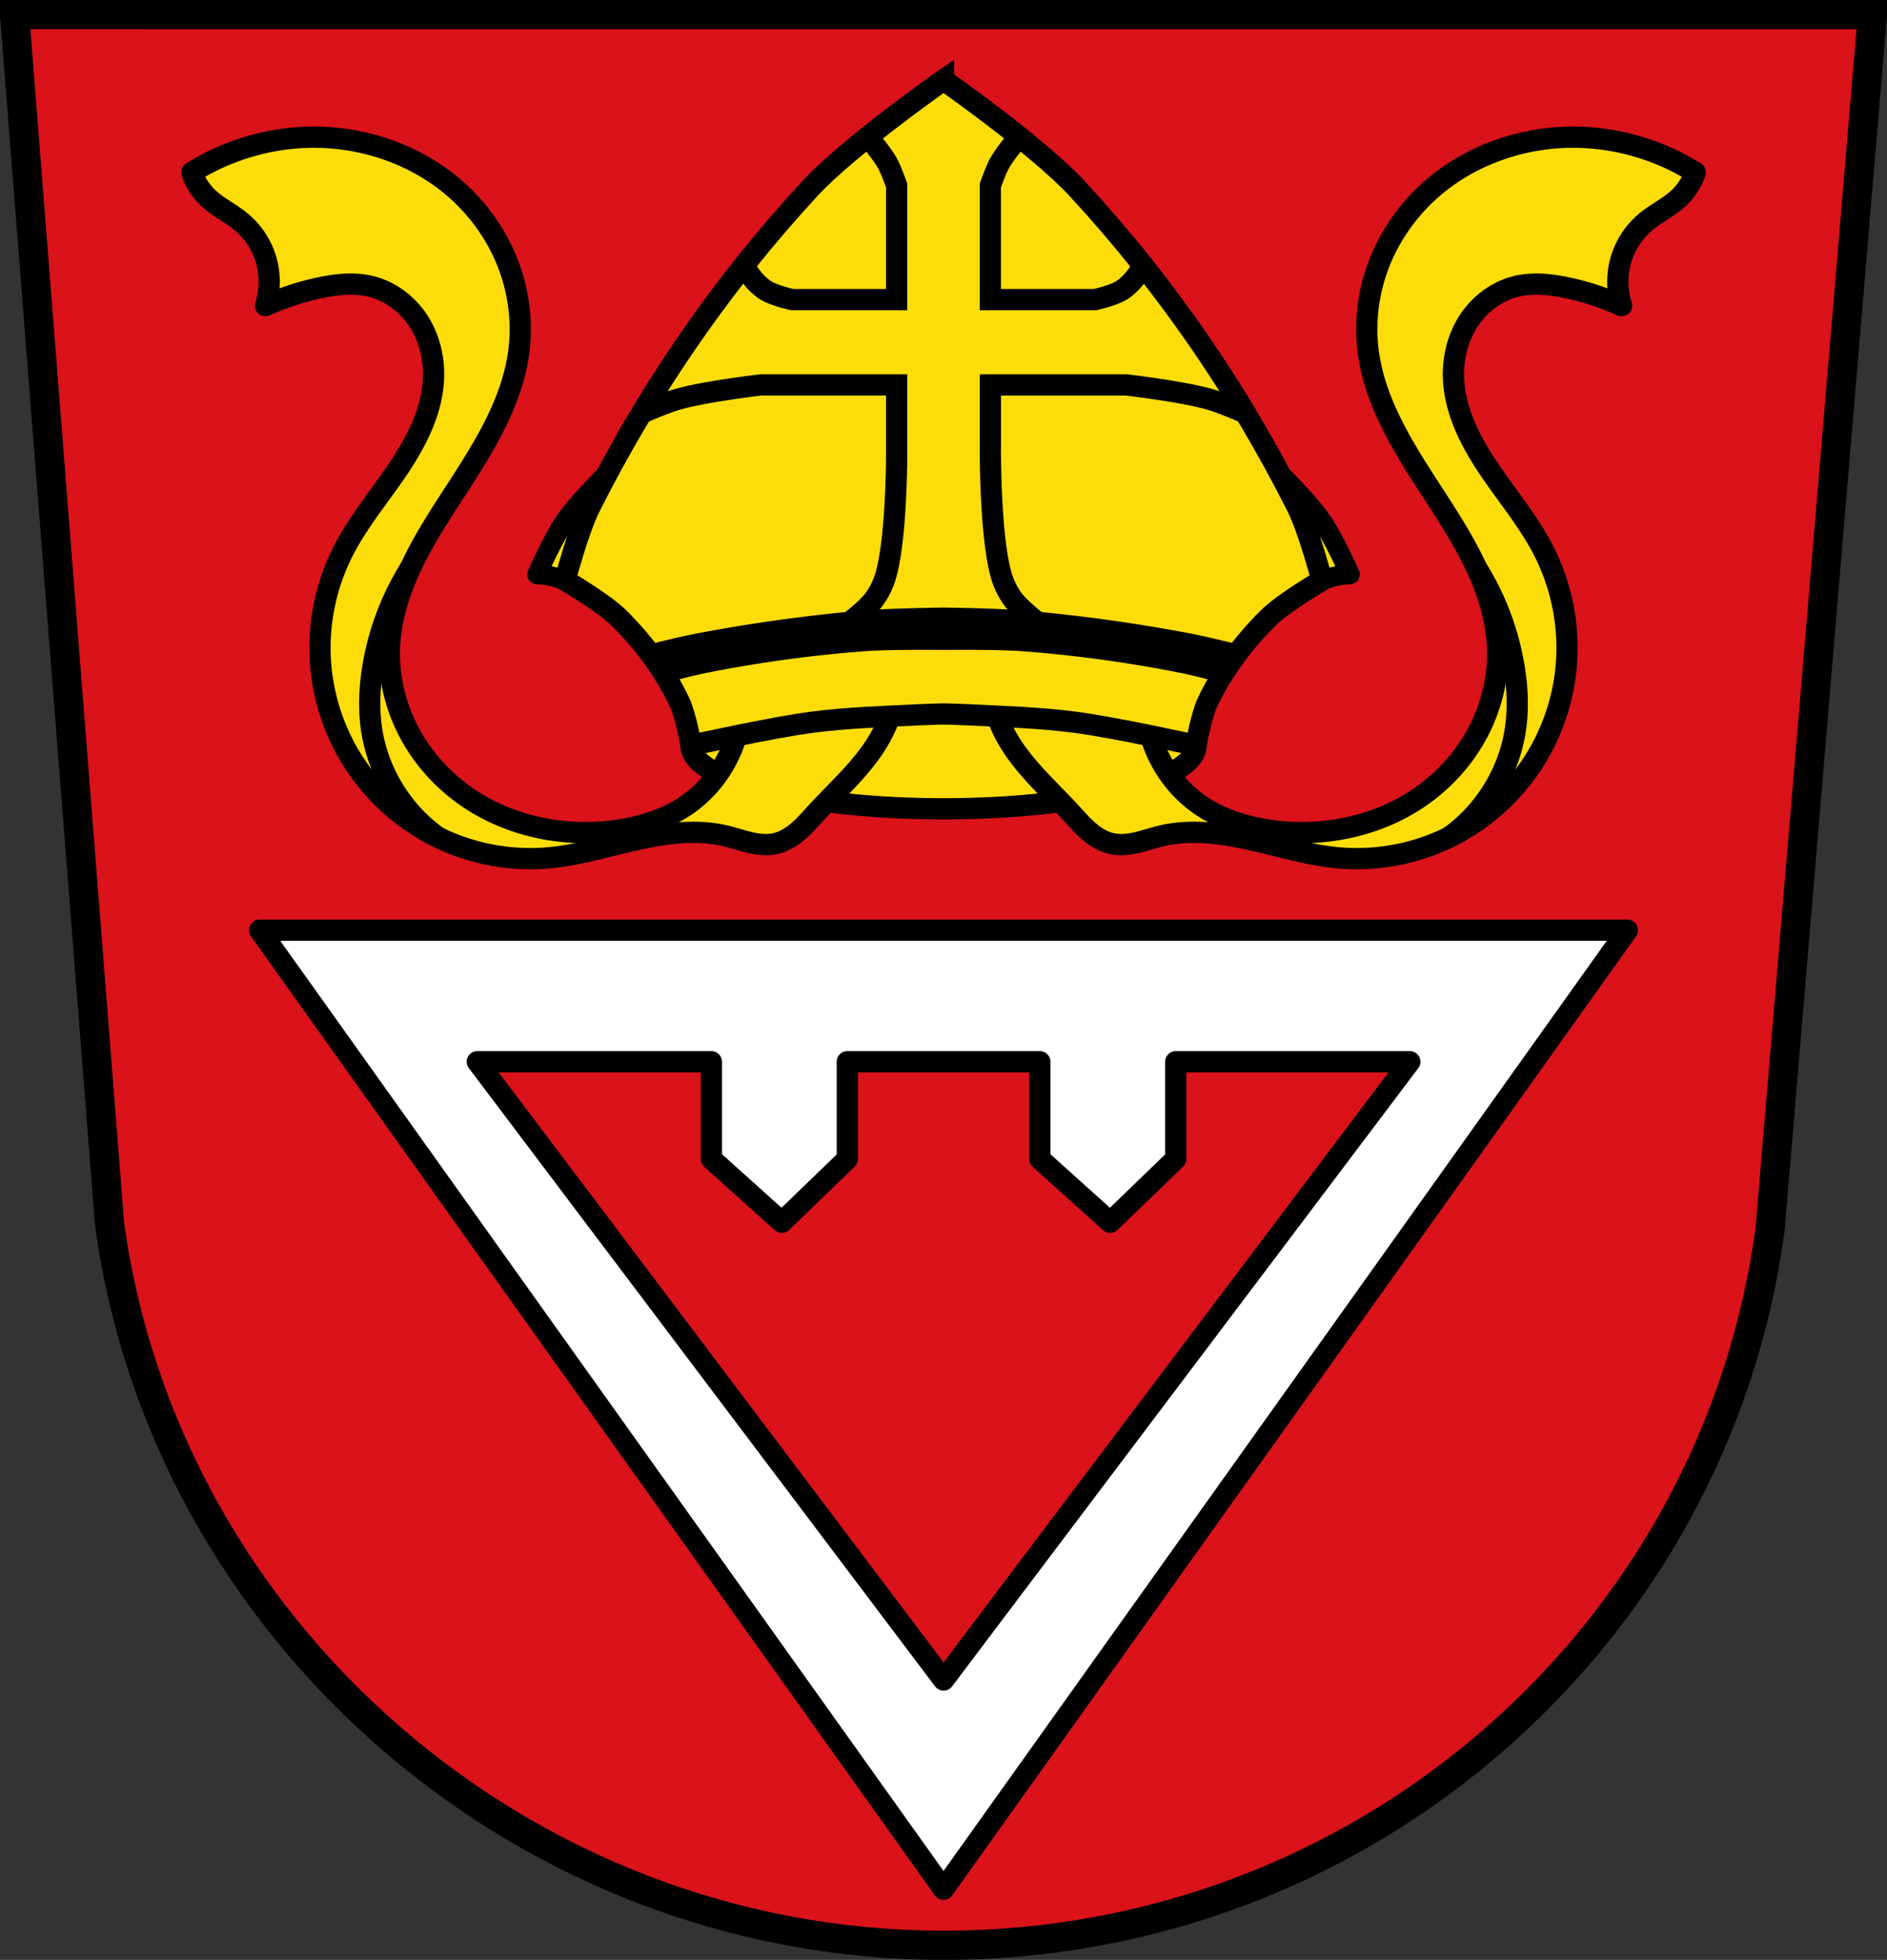 <svg xmlns="http://www.w3.org/2000/svg" viewBox="0 0 710.75 738"><rect x="0" y="0" width="710.75" height="738" fill="#333333" stroke="none"/><path style="fill:#da121a;stroke:#000;stroke-width:11;fill-opacity:1" d="m5.5 5.5 35.75 455.22C61.738 612.79 196.1 732.5 355.37 732.5c159.28 0 290.82-117.31 311.31-269.37L705.243 5.51h-349.87z"/><path style="fill:#fff;stroke:#000;stroke-width:8;stroke-linecap:round;stroke-linejoin:round" d="m97.797 350.28 257.59 361.13 257.56-361.13h-257.56zm81.979 49.52h88.17v36.605l26.516 23.843 24.684-23.843V399.8h72.5v36.605l26.516 23.843 24.684-23.843V399.8h88.17l-175.61 232.82-175.61-232.82z"/><path d="M259.687 149.77s-33.3 28.348-45.938 45.1c-4.984 6.607-11.469 21.441-11.469 21.441s2.837.141 4.219.401c2.173.409 6.313 1.818 6.313 1.818l22.281-20.639 24.594-48.12zm191.37 0 24.594 48.12 22.25 20.639s4.171-1.409 6.344-1.818c1.381-.26 4.219-.401 4.219-.401s-6.517-14.834-11.5-21.441c-12.636-16.753-45.906-45.1-45.906-45.1z" style="fill:#fcdd09;stroke:#000;stroke-width:7.399;fill-opacity:1;stroke-linecap:round;stroke-linejoin:round"/><path style="fill:#fcdd09;stroke:#000;stroke-width:8;stroke-linecap:round;stroke-linejoin:round;fill-opacity:1" d="M450.472 280.697a95.1 23.858 0 0 1-95.101 23.858 95.1 23.858 0 0 1-95.1-23.858 95.1 23.858 0 0 1 95.1-23.858 95.1 23.858 0 0 1 95.1 23.858z"/><path style="fill:#fcdd09;stroke:#000;stroke-width:8;fill-opacity:1;stroke-linecap:round;stroke-linejoin:round" d="M279.207 265.59c-.475 15.352-8.954 30.24-21.916 38.475-6.893 4.381-14.837 6.915-22.89 8.279-21.05 3.567-43.668-1.022-60.746-13.832-8.539-6.405-15.631-14.767-20.365-24.334-4.734-9.567-7.083-20.331-6.553-30.992.507-10.202 3.602-20.15 7.904-29.41 4.301-9.265 9.798-17.918 15.359-26.486 11.12-17.14 22.881-34.878 25.44-55.15 1.365-10.814-.027-21.945-3.86-32.15-3.833-10.204-10.09-19.469-18-26.961-15.833-14.984-38.19-22.459-59.956-21.249-14.61.813-28.996 5.382-41.4 13.15a23.974 23.974 0 0 0 6.331 9.74c3.668 3.407 8.314 5.581 12.176 8.766a29.552 29.552 0 0 1 9.494 14.405 29.55 29.55 0 0 1-.241 17.251 98.35 98.35 0 0 1 20.942-6.818c6.094-1.251 12.452-1.913 18.507-.487 7.306 1.721 13.758 6.497 17.932 12.735 4.174 6.238 6.121 13.853 5.932 21.356-.314 12.508-6.284 24.18-13.27 34.561-6.987 10.379-15.16 20.03-20.822 31.19-6.365 12.534-9.356 26.764-8.556 40.799.799 14.03 5.388 27.838 13.168 39.546 7.779 11.709 18.73 21.291 31.376 27.43 12.646 6.139 26.954 8.818 40.962 7.649 11.339-.946 22.307-4.332 33.409-6.827 11.1-2.494 22.733-4.094 33.801-1.453 3.069.732 6.05 1.783 9.128 2.496 3.073.712 6.292 1.08 9.379.427 3.233-.685 6.149-2.459 8.666-4.6 2.517-2.141 4.684-4.655 6.919-7.089 8.761-9.543 18.858-18.217 24.838-29.708a50.416 50.416 0 0 0 5.357-17.533l-61.852-7.792 3.409 14.611zM431.547 265.59c.475 15.352 8.954 30.24 21.916 38.475 6.893 4.381 14.837 6.915 22.89 8.279 21.05 3.567 43.668-1.022 60.746-13.832 8.539-6.405 15.631-14.767 20.365-24.334 4.734-9.567 7.083-20.331 6.553-30.992-.507-10.202-3.602-20.15-7.904-29.41-4.301-9.265-9.798-17.918-15.359-26.486-11.12-17.14-22.882-34.878-25.44-55.15-1.365-10.814.027-21.945 3.86-32.15 3.833-10.204 10.09-19.469 18-26.961 15.834-14.984 38.19-22.459 59.956-21.249 14.61.813 28.996 5.382 41.4 13.15a23.974 23.974 0 0 1-6.331 9.74c-3.668 3.407-8.314 5.581-12.176 8.766a29.552 29.552 0 0 0-9.494 14.405 29.55 29.55 0 0 0 .241 17.251 98.35 98.35 0 0 0-20.942-6.818c-6.094-1.251-12.452-1.913-18.507-.487-7.306 1.721-13.758 6.497-17.932 12.735-4.174 6.238-6.121 13.853-5.932 21.356.314 12.508 6.284 24.18 13.27 34.561 6.987 10.379 15.16 20.03 20.822 31.19 6.365 12.534 9.356 26.764 8.556 40.799-.799 14.03-5.388 27.838-13.168 39.546-7.779 11.709-18.73 21.291-31.376 27.43-12.646 6.139-26.954 8.818-40.962 7.649-11.339-.946-22.307-4.332-33.409-6.827-11.1-2.494-22.733-4.094-33.801-1.453-3.069.732-6.05 1.783-9.128 2.496-3.073.712-6.292 1.08-9.379.427-3.233-.685-6.149-2.459-8.666-4.6-2.517-2.141-4.684-4.655-6.919-7.089-8.761-9.543-18.858-18.217-24.838-29.708a50.416 50.416 0 0 1-5.357-17.533l61.852-7.792-3.409 14.611z"/><path style="fill:#fcdd09;stroke:#000;stroke-width:8;stroke-linejoin:round;fill-opacity:1;stroke-linecap:round" d="M355.387 30.15s-35.598 24.927-50.25 40.75c-33.03 35.672-61.1 76.53-82.938 119.97-4.371 8.694-9.375 27.656-9.375 27.656s14.321 8.316 20.16 14.06c9.328 9.187 17.361 20.01 22.969 31.844 2.402 5.067 4.344 16.25 4.344 16.25s30.366-6.753 45.781-8.75c13.509-1.75 27.18-2.111 40.781-2.813 2.84-.147 8.531-.281 8.531-.281s5.691.135 8.531.281c13.604.702 27.24 1.062 40.75 2.813 15.416 1.997 45.813 8.75 45.813 8.75s1.942-11.183 4.344-16.25c5.608-11.831 13.641-22.657 22.969-31.844 5.835-5.747 20.12-14.06 20.12-14.06s-4.972-18.962-9.344-27.656c-21.839-43.43-49.938-84.3-82.969-119.97-14.652-15.823-50.22-40.75-50.22-40.75z"/><path style="fill:#fcdd09;stroke:#000;stroke-width:8;fill-opacity:1" d="M355.387 30.15s-14.272 10.02-28.469 21.375c2.113 2.534 5.542 6.784 7.281 9.844 1.471 2.588 3.531 8.5 3.531 8.5v42.938h-39.37c-2.767-.645-8.02-2.033-10.563-3.875-3.158-2.285-5.73-5.505-7.5-9.03a524.723 524.723 0 0 0-38.594 55.657c4.464-1.95 9.86-4.144 13.594-5.22 10.187-2.932 31.344-5.405 31.344-5.405h51.09v27.468c-.113 10.11-.723 31.822-3.938 43.72-.933 3.451-2.481 6.793-4.625 9.655-3.12 4.166-11.625 10.47-11.625 10.47h75.69s-8.474-6.303-11.594-10.47c-2.144-2.863-3.725-6.204-4.657-9.656-3.214-11.897-3.833-33.61-3.937-43.719-.034-3.369 0-5.437 0-5.437v-22.031h51.158s21.162 2.474 31.346 5.406c3.717 1.07 9.078 3.243 13.53 5.187a524.498 524.498 0 0 0-38.563-55.558c-1.77 3.502-4.33 6.697-7.47 8.969-2.536 1.835-7.788 3.227-10.562 3.874h-39.468V69.874s2.06-5.912 3.53-8.5c1.747-3.073 5.196-7.346 7.313-9.875-14.183-11.351-28.468-21.344-28.468-21.344l-.004-.004z"/><path style="fill:none;stroke:#000;stroke-width:8" d="M165.187 315.41c-13.544-9.47-22.917-24.696-25.27-41.05-1.092-7.583-.736-15.327.487-22.89a101.284 101.284 0 0 1 14.235-37.689M545.557 315.41c13.544-9.47 22.917-24.696 25.27-41.05 1.092-7.583.736-15.327-.487-22.89a101.284 101.284 0 0 0-14.235-37.689"/><path style="stroke:#000" d="M355.377 229.28s-20.641.258-30.906 1.156a622.223 622.223 0 0 0-61.5 8.5c-5.419 1.026-13.326 2.92-20.12 4.625a111.946 111.946 0 0 1 8.813 12.813c5.137-1.367 10.483-2.719 14.406-3.5a498.597 498.597 0 0 1 59.19-8.125c10.01-.768 30.12-.5 30.12-.5s20.11-.268 30.12.5a498.71 498.71 0 0 1 59.19 8.125c3.93.783 9.265 2.13 14.406 3.5 2.631-4.469 5.609-8.741 8.844-12.813-6.805-1.707-14.73-3.597-20.16-4.625a622.818 622.818 0 0 0-61.53-8.5c-10.265-.899-30.875-1.156-30.875-1.156z"/></svg>
